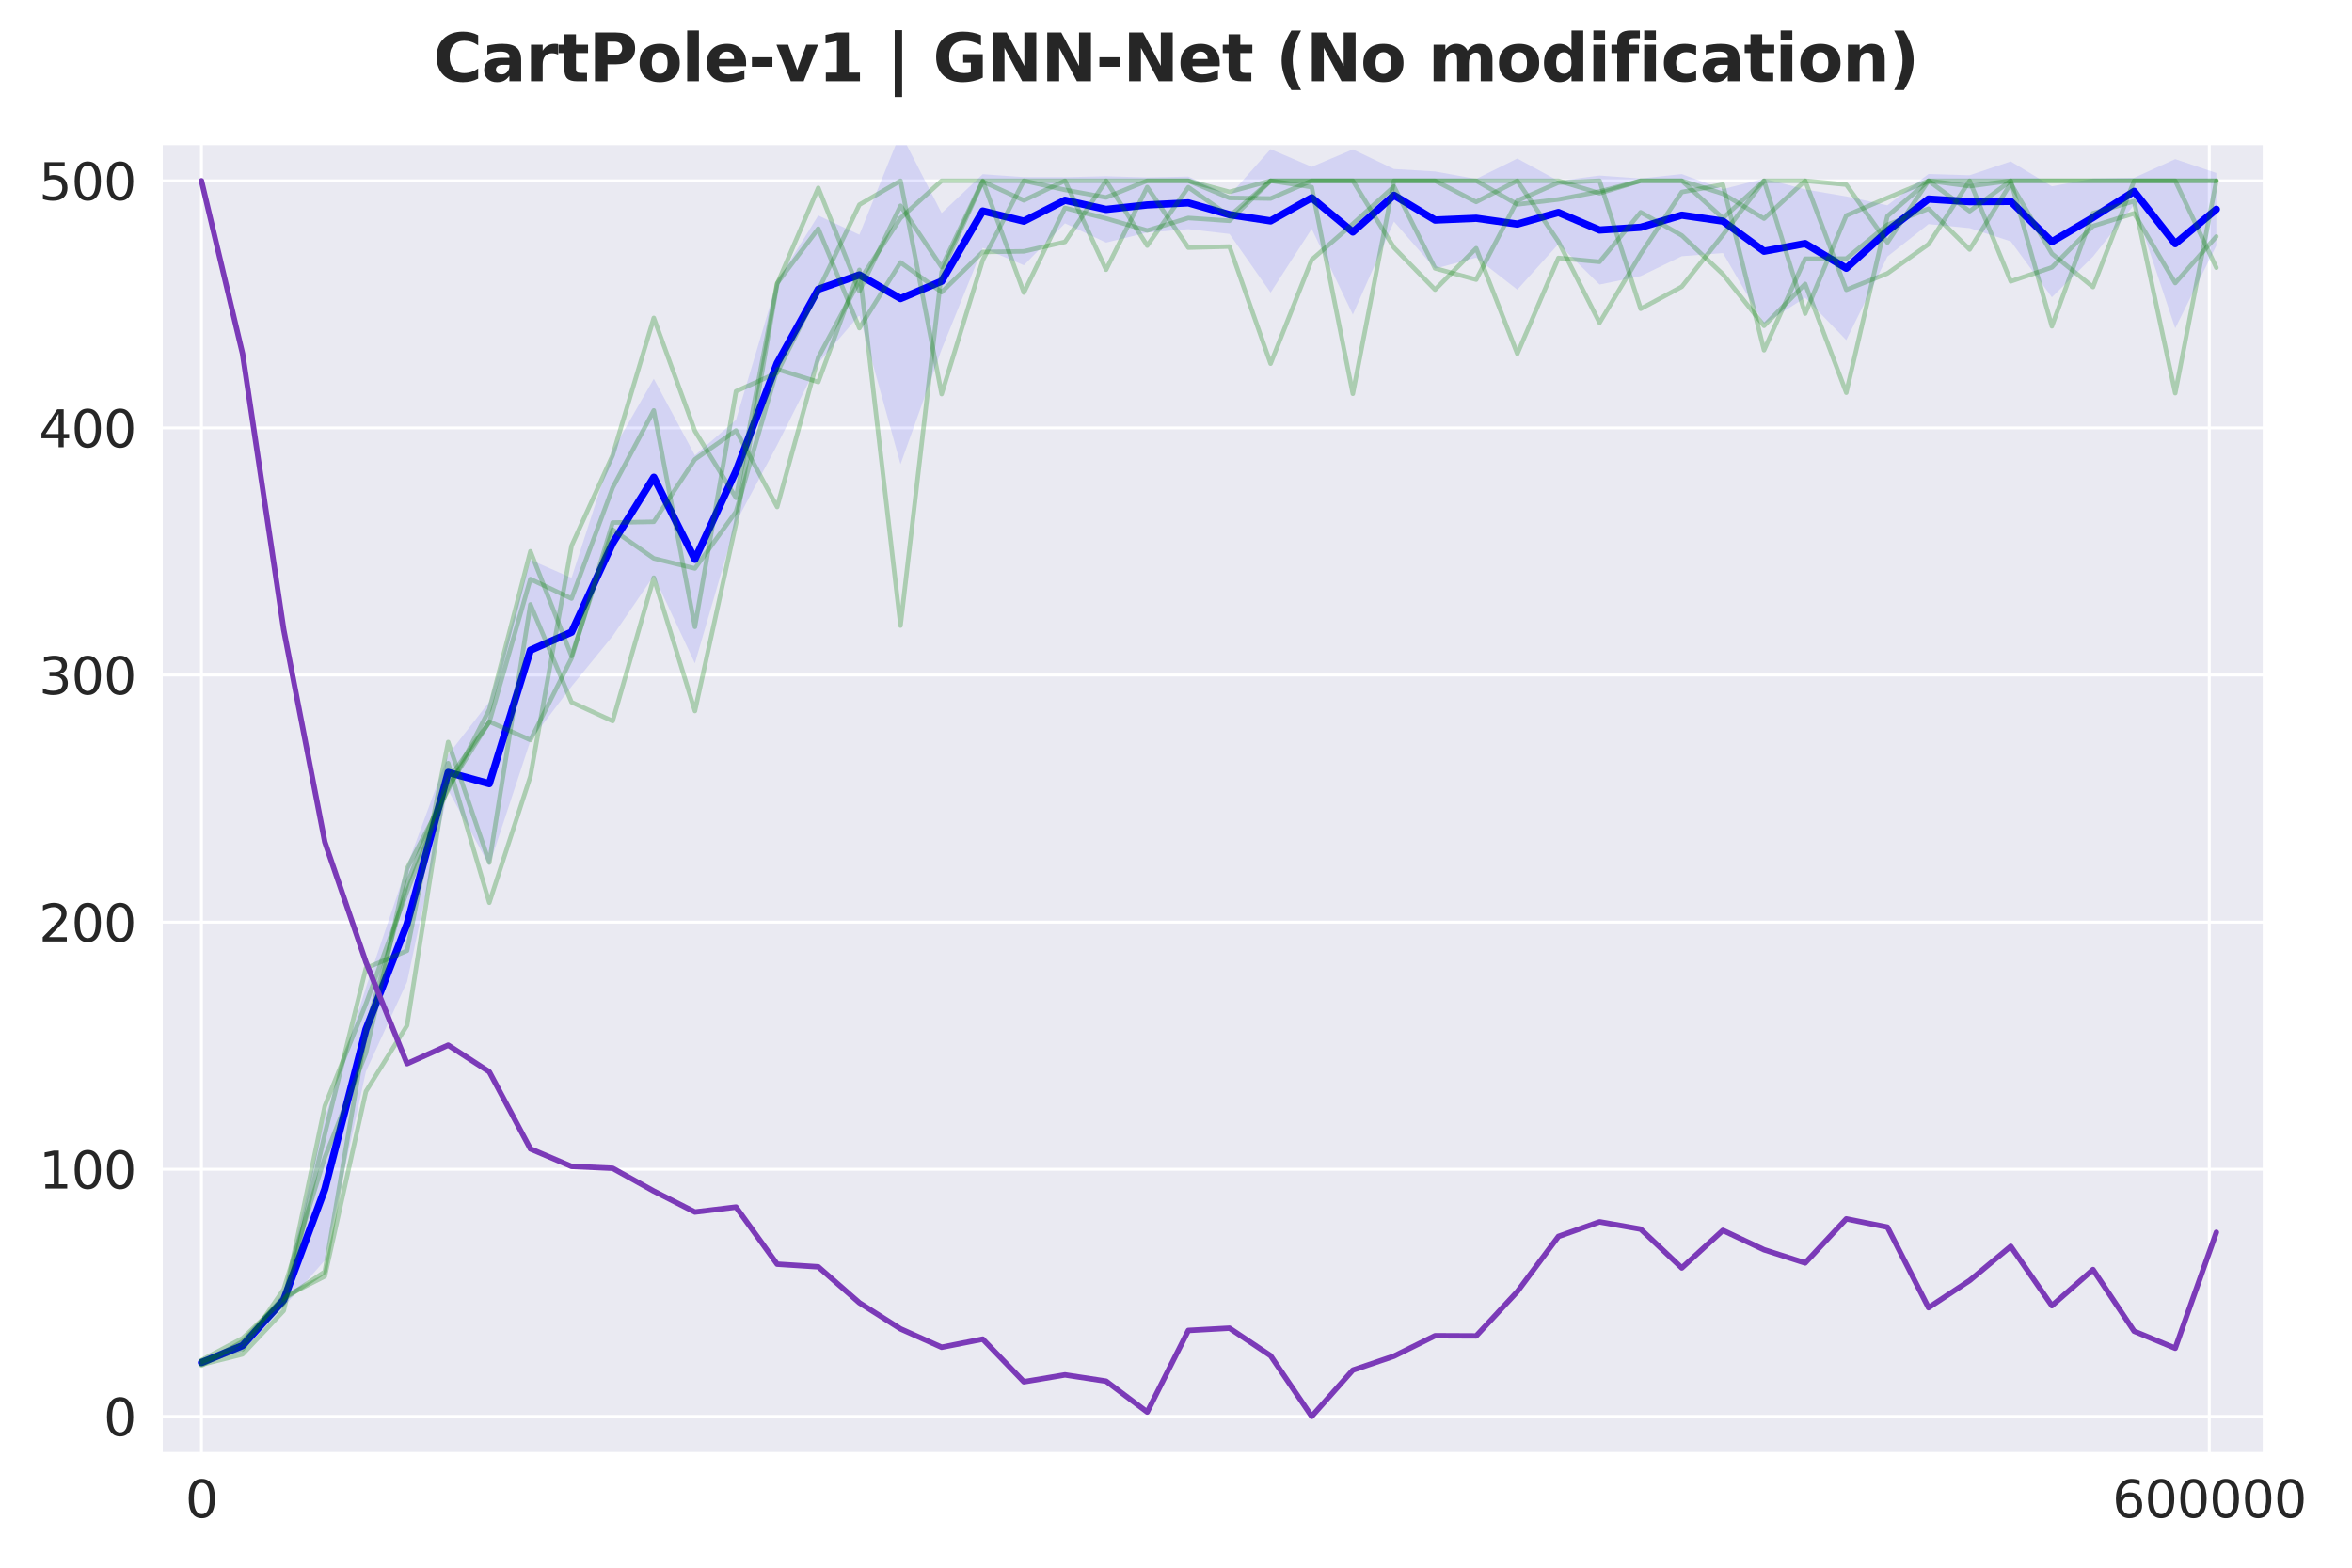 <?xml version="1.0" encoding="utf-8" standalone="no"?>
<!DOCTYPE svg PUBLIC "-//W3C//DTD SVG 1.1//EN"
  "http://www.w3.org/Graphics/SVG/1.1/DTD/svg11.dtd">
<svg xmlns:xlink="http://www.w3.org/1999/xlink" width="648pt" height="432pt" viewBox="0 0 648 432" xmlns="http://www.w3.org/2000/svg" version="1.1">
 <defs>
  <style type="text/css">*{stroke-linejoin: round; stroke-linecap: butt}</style>
 </defs>
 <g id="figure_1">
  <g id="patch_1">
   <path d="M 0 432 
L 648 432 
L 648 0 
L 0 0 
z
" style="fill: #ffffff"/>
  </g>
  <g id="axes_1">
   <g id="patch_2">
    <path d="M 44.44 400.52 
L 623.801 400.52 
L 623.801 39.6 
L 44.44 39.6 
z
" style="fill: #eaeaf2"/>
   </g>
   <g id="matplotlib.axis_1">
    <g id="xtick_1">
     <g id="line2d_1">
      <path d="M 55.504 400.52 
L 55.504 39.6 
" clip-path="url(#pc04e6bac4d)" style="fill: none; stroke: #ffffff; stroke-width: 0.8; stroke-linecap: round"/>
     </g>
     <g id="text_1">
      <!-- 0 -->
      <g style="fill: #262626" transform="translate(51.05 418.158) scale(0.14 -0.14)">
       <defs>
        <path id="DejaVuSans-30" d="M 2034 4250 
Q 1547 4250 1301 3770 
Q 1056 3291 1056 2328 
Q 1056 1369 1301 889 
Q 1547 409 2034 409 
Q 2525 409 2770 889 
Q 3016 1369 3016 2328 
Q 3016 3291 2770 3770 
Q 2525 4250 2034 4250 
z
M 2034 4750 
Q 2819 4750 3233 4129 
Q 3647 3509 3647 2328 
Q 3647 1150 3233 529 
Q 2819 -91 2034 -91 
Q 1250 -91 836 529 
Q 422 1150 422 2328 
Q 422 3509 836 4129 
Q 1250 4750 2034 4750 
z
" transform="scale(0.016)"/>
       </defs>
       <use xlink:href="#DejaVuSans-30"/>
      </g>
     </g>
    </g>
    <g id="xtick_2">
     <g id="line2d_2">
      <path d="M 608.681 400.52 
L 608.681 39.6 
" clip-path="url(#pc04e6bac4d)" style="fill: none; stroke: #ffffff; stroke-width: 0.8; stroke-linecap: round"/>
     </g>
     <g id="text_2">
      <!-- 600000 -->
      <g style="fill: #262626" transform="translate(581.959 418.158) scale(0.14 -0.14)">
       <defs>
        <path id="DejaVuSans-36" d="M 2113 2584 
Q 1688 2584 1439 2293 
Q 1191 2003 1191 1497 
Q 1191 994 1439 701 
Q 1688 409 2113 409 
Q 2538 409 2786 701 
Q 3034 994 3034 1497 
Q 3034 2003 2786 2293 
Q 2538 2584 2113 2584 
z
M 3366 4563 
L 3366 3988 
Q 3128 4100 2886 4159 
Q 2644 4219 2406 4219 
Q 1781 4219 1451 3797 
Q 1122 3375 1075 2522 
Q 1259 2794 1537 2939 
Q 1816 3084 2150 3084 
Q 2853 3084 3261 2657 
Q 3669 2231 3669 1497 
Q 3669 778 3244 343 
Q 2819 -91 2113 -91 
Q 1303 -91 875 529 
Q 447 1150 447 2328 
Q 447 3434 972 4092 
Q 1497 4750 2381 4750 
Q 2619 4750 2861 4703 
Q 3103 4656 3366 4563 
z
" transform="scale(0.016)"/>
       </defs>
       <use xlink:href="#DejaVuSans-36"/>
       <use xlink:href="#DejaVuSans-30" transform="translate(63.623 0)"/>
       <use xlink:href="#DejaVuSans-30" transform="translate(127.246 0)"/>
       <use xlink:href="#DejaVuSans-30" transform="translate(190.869 0)"/>
       <use xlink:href="#DejaVuSans-30" transform="translate(254.492 0)"/>
       <use xlink:href="#DejaVuSans-30" transform="translate(318.115 0)"/>
      </g>
     </g>
    </g>
   </g>
   <g id="matplotlib.axis_2">
    <g id="ytick_1">
     <g id="line2d_3">
      <path d="M 44.44 390.305 
L 623.801 390.305 
" clip-path="url(#pc04e6bac4d)" style="fill: none; stroke: #ffffff; stroke-width: 0.8; stroke-linecap: round"/>
     </g>
     <g id="text_3">
      <!-- 0 -->
      <g style="fill: #262626" transform="translate(28.532 395.624) scale(0.14 -0.14)">
       <use xlink:href="#DejaVuSans-30"/>
      </g>
     </g>
    </g>
    <g id="ytick_2">
     <g id="line2d_4">
      <path d="M 44.44 322.207 
L 623.801 322.207 
" clip-path="url(#pc04e6bac4d)" style="fill: none; stroke: #ffffff; stroke-width: 0.8; stroke-linecap: round"/>
     </g>
     <g id="text_4">
      <!-- 100 -->
      <g style="fill: #262626" transform="translate(10.717 327.526) scale(0.14 -0.14)">
       <defs>
        <path id="DejaVuSans-31" d="M 794 531 
L 1825 531 
L 1825 4091 
L 703 3866 
L 703 4441 
L 1819 4666 
L 2450 4666 
L 2450 531 
L 3481 531 
L 3481 0 
L 794 0 
L 794 531 
z
" transform="scale(0.016)"/>
       </defs>
       <use xlink:href="#DejaVuSans-31"/>
       <use xlink:href="#DejaVuSans-30" transform="translate(63.623 0)"/>
       <use xlink:href="#DejaVuSans-30" transform="translate(127.246 0)"/>
      </g>
     </g>
    </g>
    <g id="ytick_3">
     <g id="line2d_5">
      <path d="M 44.44 254.109 
L 623.801 254.109 
" clip-path="url(#pc04e6bac4d)" style="fill: none; stroke: #ffffff; stroke-width: 0.8; stroke-linecap: round"/>
     </g>
     <g id="text_5">
      <!-- 200 -->
      <g style="fill: #262626" transform="translate(10.717 259.428) scale(0.14 -0.14)">
       <defs>
        <path id="DejaVuSans-32" d="M 1228 531 
L 3431 531 
L 3431 0 
L 469 0 
L 469 531 
Q 828 903 1448 1529 
Q 2069 2156 2228 2338 
Q 2531 2678 2651 2914 
Q 2772 3150 2772 3378 
Q 2772 3750 2511 3984 
Q 2250 4219 1831 4219 
Q 1534 4219 1204 4116 
Q 875 4013 500 3803 
L 500 4441 
Q 881 4594 1212 4672 
Q 1544 4750 1819 4750 
Q 2544 4750 2975 4387 
Q 3406 4025 3406 3419 
Q 3406 3131 3298 2873 
Q 3191 2616 2906 2266 
Q 2828 2175 2409 1742 
Q 1991 1309 1228 531 
z
" transform="scale(0.016)"/>
       </defs>
       <use xlink:href="#DejaVuSans-32"/>
       <use xlink:href="#DejaVuSans-30" transform="translate(63.623 0)"/>
       <use xlink:href="#DejaVuSans-30" transform="translate(127.246 0)"/>
      </g>
     </g>
    </g>
    <g id="ytick_4">
     <g id="line2d_6">
      <path d="M 44.44 186.011 
L 623.801 186.011 
" clip-path="url(#pc04e6bac4d)" style="fill: none; stroke: #ffffff; stroke-width: 0.8; stroke-linecap: round"/>
     </g>
     <g id="text_6">
      <!-- 300 -->
      <g style="fill: #262626" transform="translate(10.717 191.33) scale(0.14 -0.14)">
       <defs>
        <path id="DejaVuSans-33" d="M 2597 2516 
Q 3050 2419 3304 2112 
Q 3559 1806 3559 1356 
Q 3559 666 3084 287 
Q 2609 -91 1734 -91 
Q 1441 -91 1130 -33 
Q 819 25 488 141 
L 488 750 
Q 750 597 1062 519 
Q 1375 441 1716 441 
Q 2309 441 2620 675 
Q 2931 909 2931 1356 
Q 2931 1769 2642 2001 
Q 2353 2234 1838 2234 
L 1294 2234 
L 1294 2753 
L 1863 2753 
Q 2328 2753 2575 2939 
Q 2822 3125 2822 3475 
Q 2822 3834 2567 4026 
Q 2313 4219 1838 4219 
Q 1578 4219 1281 4162 
Q 984 4106 628 3988 
L 628 4550 
Q 988 4650 1302 4700 
Q 1616 4750 1894 4750 
Q 2613 4750 3031 4423 
Q 3450 4097 3450 3541 
Q 3450 3153 3228 2886 
Q 3006 2619 2597 2516 
z
" transform="scale(0.016)"/>
       </defs>
       <use xlink:href="#DejaVuSans-33"/>
       <use xlink:href="#DejaVuSans-30" transform="translate(63.623 0)"/>
       <use xlink:href="#DejaVuSans-30" transform="translate(127.246 0)"/>
      </g>
     </g>
    </g>
    <g id="ytick_5">
     <g id="line2d_7">
      <path d="M 44.44 117.913 
L 623.801 117.913 
" clip-path="url(#pc04e6bac4d)" style="fill: none; stroke: #ffffff; stroke-width: 0.8; stroke-linecap: round"/>
     </g>
     <g id="text_7">
      <!-- 400 -->
      <g style="fill: #262626" transform="translate(10.717 123.232) scale(0.14 -0.14)">
       <defs>
        <path id="DejaVuSans-34" d="M 2419 4116 
L 825 1625 
L 2419 1625 
L 2419 4116 
z
M 2253 4666 
L 3047 4666 
L 3047 1625 
L 3713 1625 
L 3713 1100 
L 3047 1100 
L 3047 0 
L 2419 0 
L 2419 1100 
L 313 1100 
L 313 1709 
L 2253 4666 
z
" transform="scale(0.016)"/>
       </defs>
       <use xlink:href="#DejaVuSans-34"/>
       <use xlink:href="#DejaVuSans-30" transform="translate(63.623 0)"/>
       <use xlink:href="#DejaVuSans-30" transform="translate(127.246 0)"/>
      </g>
     </g>
    </g>
    <g id="ytick_6">
     <g id="line2d_8">
      <path d="M 44.44 49.815 
L 623.801 49.815 
" clip-path="url(#pc04e6bac4d)" style="fill: none; stroke: #ffffff; stroke-width: 0.8; stroke-linecap: round"/>
     </g>
     <g id="text_8">
      <!-- 500 -->
      <g style="fill: #262626" transform="translate(10.717 55.134) scale(0.14 -0.14)">
       <defs>
        <path id="DejaVuSans-35" d="M 691 4666 
L 3169 4666 
L 3169 4134 
L 1269 4134 
L 1269 2991 
Q 1406 3038 1543 3061 
Q 1681 3084 1819 3084 
Q 2600 3084 3056 2656 
Q 3513 2228 3513 1497 
Q 3513 744 3044 326 
Q 2575 -91 1722 -91 
Q 1428 -91 1123 -41 
Q 819 9 494 109 
L 494 744 
Q 775 591 1075 516 
Q 1375 441 1709 441 
Q 2250 441 2565 725 
Q 2881 1009 2881 1497 
Q 2881 1984 2565 2268 
Q 2250 2553 1709 2553 
Q 1456 2553 1204 2497 
Q 953 2441 691 2322 
L 691 4666 
z
" transform="scale(0.016)"/>
       </defs>
       <use xlink:href="#DejaVuSans-35"/>
       <use xlink:href="#DejaVuSans-30" transform="translate(63.623 0)"/>
       <use xlink:href="#DejaVuSans-30" transform="translate(127.246 0)"/>
      </g>
     </g>
    </g>
   </g>
   <g id="FillBetweenPolyCollection_1">
    <path d="M 55.504 374.886 
L 55.504 376.085 
L 66.833 372.369 
L 78.162 360.164 
L 89.491 347.296 
L 100.82 295.241 
L 112.149 270.572 
L 123.478 217.742 
L 134.807 238.52 
L 146.136 204.111 
L 157.465 189.157 
L 168.794 175.27 
L 180.123 158.659 
L 191.453 182.797 
L 202.782 143.877 
L 214.111 122.639 
L 225.44 100.038 
L 236.769 86.84 
L 248.098 127.919 
L 259.427 96.278 
L 270.756 68.312 
L 282.085 73.092 
L 293.414 61.546 
L 304.743 66.857 
L 316.072 64.073 
L 327.401 63.153 
L 338.731 64.462 
L 350.06 80.631 
L 361.389 63.065 
L 372.718 86.687 
L 384.047 61.055 
L 395.376 74.033 
L 406.705 70.993 
L 418.034 79.819 
L 429.363 67.26 
L 440.692 78.413 
L 452.021 76.093 
L 463.35 70.605 
L 474.679 69.73 
L 486.009 89.236 
L 497.338 82.038 
L 508.667 93.721 
L 519.996 70.714 
L 531.325 61.759 
L 542.654 62.86 
L 553.983 66.515 
L 565.312 81.91 
L 576.641 70.713 
L 587.97 56.465 
L 599.299 90.458 
L 610.628 67.689 
L 610.628 47.671 
L 610.628 47.671 
L 599.299 43.85 
L 587.97 49.004 
L 576.641 49.192 
L 565.312 51.343 
L 553.983 44.487 
L 542.654 48.295 
L 531.325 47.949 
L 519.996 56.58 
L 508.667 54.122 
L 497.338 52.203 
L 486.009 49.227 
L 474.679 52.134 
L 463.35 47.972 
L 452.021 49.193 
L 440.692 48.37 
L 429.363 49.854 
L 418.034 43.678 
L 406.705 49.305 
L 395.376 47.252 
L 384.047 46.576 
L 372.718 41.169 
L 361.389 45.962 
L 350.06 41.113 
L 338.731 53.843 
L 327.401 48.666 
L 316.072 48.887 
L 304.743 48.571 
L 293.414 48.826 
L 282.085 48.806 
L 270.756 48.001 
L 259.427 58.715 
L 248.098 36.625 
L 236.769 64.68 
L 225.44 59.382 
L 214.111 77.554 
L 202.782 115.664 
L 191.453 125.468 
L 180.123 104.372 
L 168.794 124.125 
L 157.465 159.251 
L 146.136 154.257 
L 134.807 193.394 
L 123.478 207.941 
L 112.149 238.651 
L 100.82 272.103 
L 89.491 308.048 
L 78.162 356.281 
L 66.833 369.222 
L 55.504 374.886 
z
" clip-path="url(#pc04e6bac4d)" style="fill: #0000ff; fill-opacity: 0.1"/>
   </g>
   <g id="line2d_9">
    <path d="M 55.504 375.485 
L 66.833 370.795 
L 78.162 358.223 
L 89.491 327.672 
L 100.82 283.672 
L 112.149 254.611 
L 123.478 212.842 
L 134.807 215.957 
L 146.136 179.184 
L 157.465 174.204 
L 168.794 149.698 
L 180.123 131.515 
L 191.453 154.133 
L 202.782 129.77 
L 214.111 100.097 
L 225.44 79.71 
L 236.769 75.76 
L 248.098 82.272 
L 259.427 77.497 
L 270.756 58.157 
L 282.085 60.949 
L 293.414 55.186 
L 304.743 57.714 
L 316.072 56.48 
L 327.401 55.909 
L 338.731 59.153 
L 350.06 60.872 
L 361.389 54.513 
L 372.718 63.928 
L 384.047 53.815 
L 395.376 60.642 
L 406.705 60.149 
L 418.034 61.749 
L 429.363 58.557 
L 440.692 63.392 
L 452.021 62.643 
L 463.35 59.289 
L 474.679 60.932 
L 486.009 69.231 
L 497.338 67.12 
L 508.667 73.921 
L 519.996 63.647 
L 531.325 54.854 
L 542.654 55.578 
L 553.983 55.501 
L 565.312 66.626 
L 576.641 59.953 
L 587.97 52.734 
L 599.299 67.154 
L 610.628 57.68 
" clip-path="url(#pc04e6bac4d)" style="fill: none; stroke: #0000ff; stroke-width: 2; stroke-linecap: round"/>
   </g>
   <g id="line2d_10">
    <path d="M 55.504 374.813 
L 66.833 368.769 
L 78.162 358.044 
L 89.491 350.425 
L 100.82 283.987 
L 112.149 243.511 
L 123.478 214.825 
L 134.807 198.992 
L 146.136 159.58 
L 157.465 164.943 
L 168.794 134.384 
L 180.123 113.103 
L 191.453 172.732 
L 202.782 107.826 
L 214.111 102.718 
L 225.44 79.991 
L 236.769 56.412 
L 248.098 49.815 
L 259.427 108.592 
L 270.756 71.691 
L 282.085 49.815 
L 293.414 52.326 
L 304.743 54.411 
L 316.072 49.815 
L 327.401 49.815 
L 338.731 52.879 
L 350.06 49.815 
L 361.389 51.56 
L 372.718 108.507 
L 384.047 49.815 
L 395.376 49.815 
L 406.705 55.646 
L 418.034 49.815 
L 429.363 66.584 
L 440.692 88.929 
L 452.021 69.989 
L 463.35 52.922 
L 474.679 50.879 
L 486.009 96.504 
L 497.338 71.308 
L 508.667 71.266 
L 519.996 61.945 
L 531.325 57.518 
L 542.654 68.755 
L 553.983 50.538 
L 565.312 69.904 
L 576.641 79.097 
L 587.97 49.815 
L 599.299 49.815 
L 610.628 73.777 
" clip-path="url(#pc04e6bac4d)" style="fill: none; stroke: #008000; stroke-opacity: 0.27; stroke-width: 1.25; stroke-linecap: round"/>
   </g>
   <g id="line2d_11">
    <path d="M 55.504 374.898 
L 66.833 371.834 
L 78.162 355.277 
L 89.491 318.93 
L 100.82 290.201 
L 112.149 239.34 
L 123.478 217.634 
L 134.807 195.502 
L 146.136 151.919 
L 157.465 180.776 
L 168.794 145.961 
L 180.123 153.877 
L 191.453 156.644 
L 202.782 140.981 
L 214.111 101.74 
L 225.44 105.272 
L 236.769 74.373 
L 248.098 172.391 
L 259.427 74.968 
L 270.756 50.028 
L 282.085 55.22 
L 293.414 49.815 
L 304.743 74.33 
L 316.072 51.56 
L 327.401 68.244 
L 338.731 67.946 
L 350.06 100.207 
L 361.389 71.564 
L 372.718 61.689 
L 384.047 51.389 
L 395.376 73.947 
L 406.705 77.054 
L 418.034 55.305 
L 429.363 50.325 
L 440.692 49.815 
L 452.021 85.098 
L 463.35 79.012 
L 474.679 64.711 
L 486.009 49.815 
L 497.338 49.815 
L 508.667 50.879 
L 519.996 66.839 
L 531.325 49.815 
L 542.654 51.304 
L 553.983 49.815 
L 565.312 89.907 
L 576.641 58.753 
L 587.97 55.433 
L 599.299 108.337 
L 610.628 49.815 
" clip-path="url(#pc04e6bac4d)" style="fill: none; stroke: #008000; stroke-opacity: 0.27; stroke-width: 1.25; stroke-linecap: round"/>
   </g>
   <g id="line2d_12">
    <path d="M 55.504 376.303 
L 66.833 369.62 
L 78.162 357.491 
L 89.491 351.702 
L 100.82 300.756 
L 112.149 282.583 
L 123.478 210.313 
L 134.807 248.746 
L 146.136 213.931 
L 157.465 150.43 
L 168.794 125.446 
L 180.123 87.609 
L 191.453 118.764 
L 202.782 137.193 
L 214.111 78.033 
L 225.44 63.009 
L 236.769 90.418 
L 248.098 72.33 
L 259.427 80.501 
L 270.756 69.435 
L 282.085 69.265 
L 293.414 66.669 
L 304.743 49.815 
L 316.072 49.815 
L 327.401 49.815 
L 338.731 54.539 
L 350.06 54.709 
L 361.389 49.815 
L 372.718 49.815 
L 384.047 49.815 
L 395.376 49.815 
L 406.705 49.815 
L 418.034 49.815 
L 429.363 49.815 
L 440.692 53.262 
L 452.021 49.815 
L 463.35 49.815 
L 474.679 53.39 
L 486.009 60.242 
L 497.338 49.815 
L 508.667 79.863 
L 519.996 75.352 
L 531.325 67.307 
L 542.654 49.815 
L 553.983 77.522 
L 565.312 73.692 
L 576.641 62.285 
L 587.97 58.795 
L 599.299 77.99 
L 610.628 65.179 
" clip-path="url(#pc04e6bac4d)" style="fill: none; stroke: #008000; stroke-opacity: 0.27; stroke-width: 1.25; stroke-linecap: round"/>
   </g>
   <g id="line2d_13">
    <path d="M 55.504 375.366 
L 66.833 370.557 
L 78.162 359.108 
L 89.491 304.757 
L 100.82 276.624 
L 112.149 245.639 
L 123.478 216.953 
L 134.807 198.864 
L 146.136 203.929 
L 157.465 181.372 
L 168.794 144.003 
L 180.123 143.79 
L 191.453 126.595 
L 202.782 118.636 
L 214.111 139.704 
L 225.44 98.505 
L 236.769 77.352 
L 248.098 60.115 
L 259.427 49.815 
L 270.756 49.815 
L 282.085 49.815 
L 293.414 49.815 
L 304.743 49.815 
L 316.072 67.69 
L 327.401 51.602 
L 338.731 59.561 
L 350.06 49.815 
L 361.389 49.815 
L 372.718 49.815 
L 384.047 49.815 
L 395.376 49.815 
L 406.705 49.815 
L 418.034 56.327 
L 429.363 54.965 
L 440.692 52.794 
L 452.021 49.815 
L 463.35 49.815 
L 474.679 60.115 
L 486.009 49.815 
L 497.338 86.417 
L 508.667 59.391 
L 519.996 54.539 
L 531.325 49.815 
L 542.654 58.199 
L 553.983 49.815 
L 565.312 49.815 
L 576.641 49.815 
L 587.97 49.815 
L 599.299 49.815 
L 610.628 49.815 
" clip-path="url(#pc04e6bac4d)" style="fill: none; stroke: #008000; stroke-opacity: 0.27; stroke-width: 1.25; stroke-linecap: round"/>
   </g>
   <g id="line2d_14">
    <path d="M 55.504 376.047 
L 66.833 373.196 
L 78.162 361.193 
L 89.491 312.546 
L 100.82 266.792 
L 112.149 261.983 
L 123.478 204.483 
L 134.807 237.68 
L 146.136 166.56 
L 157.465 193.502 
L 168.794 198.694 
L 180.123 159.197 
L 191.453 195.928 
L 202.782 144.216 
L 214.111 78.288 
L 225.44 51.773 
L 236.769 80.246 
L 248.098 56.71 
L 259.427 73.606 
L 270.756 49.815 
L 282.085 80.629 
L 293.414 57.306 
L 304.743 60.2 
L 316.072 63.519 
L 327.401 60.072 
L 338.731 60.838 
L 350.06 49.815 
L 361.389 49.815 
L 372.718 49.815 
L 384.047 68.244 
L 395.376 79.82 
L 406.705 68.414 
L 418.034 97.483 
L 429.363 71.095 
L 440.692 72.159 
L 452.021 58.497 
L 463.35 64.881 
L 474.679 75.564 
L 486.009 89.78 
L 497.338 78.246 
L 508.667 108.209 
L 519.996 59.561 
L 531.325 49.815 
L 542.654 49.815 
L 553.983 49.815 
L 565.312 49.815 
L 576.641 49.815 
L 587.97 49.815 
L 599.299 49.815 
L 610.628 49.815 
" clip-path="url(#pc04e6bac4d)" style="fill: none; stroke: #008000; stroke-opacity: 0.27; stroke-width: 1.25; stroke-linecap: round"/>
   </g>
   <g id="line2d_15">
    <path d="M 55.504 49.815 
L 66.833 97.479 
L 78.162 173.499 
L 89.491 232.029 
L 100.82 265.125 
L 112.149 293.106 
L 123.478 288.011 
L 134.807 295.356 
L 146.136 316.594 
L 157.465 321.416 
L 168.794 321.938 
L 180.123 328.228 
L 191.453 333.996 
L 202.782 332.629 
L 214.111 348.362 
L 225.44 349.093 
L 236.769 358.998 
L 248.098 366.185 
L 259.427 371.255 
L 270.756 369.019 
L 282.085 380.77 
L 293.414 378.869 
L 304.743 380.599 
L 316.072 389.113 
L 327.401 366.624 
L 338.731 365.994 
L 350.06 373.578 
L 361.389 390.305 
L 372.718 377.553 
L 384.047 373.706 
L 395.376 368.083 
L 406.705 368.136 
L 418.034 355.923 
L 429.363 340.72 
L 440.692 336.703 
L 452.021 338.706 
L 463.35 349.399 
L 474.679 339.042 
L 486.009 344.389 
L 497.338 348.029 
L 508.667 335.885 
L 519.996 338.151 
L 531.325 360.349 
L 542.654 352.864 
L 553.983 343.443 
L 565.312 359.799 
L 576.641 349.853 
L 587.97 366.828 
L 599.299 371.523 
L 610.628 339.581 
" clip-path="url(#pc04e6bac4d)" style="fill: none; stroke: #7b3ab8; stroke-width: 1.5; stroke-linecap: round"/>
   </g>
   <g id="patch_3">
    <path d="M 44.44 400.52 
L 44.44 39.6 
" style="fill: none; stroke: #ffffff; stroke-width: 0.8; stroke-linejoin: miter; stroke-linecap: square"/>
   </g>
   <g id="patch_4">
    <path d="M 623.801 400.52 
L 623.801 39.6 
" style="fill: none; stroke: #ffffff; stroke-width: 0.8; stroke-linejoin: miter; stroke-linecap: square"/>
   </g>
   <g id="patch_5">
    <path d="M 44.44 400.52 
L 623.801 400.52 
" style="fill: none; stroke: #ffffff; stroke-width: 0.8; stroke-linejoin: miter; stroke-linecap: square"/>
   </g>
   <g id="patch_6">
    <path d="M 44.44 39.6 
L 623.801 39.6 
" style="fill: none; stroke: #ffffff; stroke-width: 0.8; stroke-linejoin: miter; stroke-linecap: square"/>
   </g>
  </g>
  <g id="text_9">
   <!-- CartPole-v1 | GNN-Net (No modification) -->
   <g style="fill: #262626" transform="translate(119.386 22.396) scale(0.18 -0.18)">
    <defs>
     <path id="DejaVuSans-Bold-43" d="M 4288 256 
Q 3956 84 3597 -3 
Q 3238 -91 2847 -91 
Q 1681 -91 1000 561 
Q 319 1213 319 2328 
Q 319 3447 1000 4098 
Q 1681 4750 2847 4750 
Q 3238 4750 3597 4662 
Q 3956 4575 4288 4403 
L 4288 3438 
Q 3953 3666 3628 3772 
Q 3303 3878 2944 3878 
Q 2300 3878 1931 3465 
Q 1563 3053 1563 2328 
Q 1563 1606 1931 1193 
Q 2300 781 2944 781 
Q 3303 781 3628 887 
Q 3953 994 4288 1222 
L 4288 256 
z
" transform="scale(0.016)"/>
     <path id="DejaVuSans-Bold-61" d="M 2106 1575 
Q 1756 1575 1579 1456 
Q 1403 1338 1403 1106 
Q 1403 894 1545 773 
Q 1688 653 1941 653 
Q 2256 653 2472 879 
Q 2688 1106 2688 1447 
L 2688 1575 
L 2106 1575 
z
M 3816 1997 
L 3816 0 
L 2688 0 
L 2688 519 
Q 2463 200 2181 54 
Q 1900 -91 1497 -91 
Q 953 -91 614 226 
Q 275 544 275 1050 
Q 275 1666 698 1953 
Q 1122 2241 2028 2241 
L 2688 2241 
L 2688 2328 
Q 2688 2594 2478 2717 
Q 2269 2841 1825 2841 
Q 1466 2841 1156 2769 
Q 847 2697 581 2553 
L 581 3406 
Q 941 3494 1303 3539 
Q 1666 3584 2028 3584 
Q 2975 3584 3395 3211 
Q 3816 2838 3816 1997 
z
" transform="scale(0.016)"/>
     <path id="DejaVuSans-Bold-72" d="M 3138 2547 
Q 2991 2616 2845 2648 
Q 2700 2681 2553 2681 
Q 2122 2681 1889 2404 
Q 1656 2128 1656 1613 
L 1656 0 
L 538 0 
L 538 3500 
L 1656 3500 
L 1656 2925 
Q 1872 3269 2151 3426 
Q 2431 3584 2822 3584 
Q 2878 3584 2943 3579 
Q 3009 3575 3134 3559 
L 3138 2547 
z
" transform="scale(0.016)"/>
     <path id="DejaVuSans-Bold-74" d="M 1759 4494 
L 1759 3500 
L 2913 3500 
L 2913 2700 
L 1759 2700 
L 1759 1216 
Q 1759 972 1856 886 
Q 1953 800 2241 800 
L 2816 800 
L 2816 0 
L 1856 0 
Q 1194 0 917 276 
Q 641 553 641 1216 
L 641 2700 
L 84 2700 
L 84 3500 
L 641 3500 
L 641 4494 
L 1759 4494 
z
" transform="scale(0.016)"/>
     <path id="DejaVuSans-Bold-50" d="M 588 4666 
L 2584 4666 
Q 3475 4666 3951 4270 
Q 4428 3875 4428 3144 
Q 4428 2409 3951 2014 
Q 3475 1619 2584 1619 
L 1791 1619 
L 1791 0 
L 588 0 
L 588 4666 
z
M 1791 3794 
L 1791 2491 
L 2456 2491 
Q 2806 2491 2997 2661 
Q 3188 2831 3188 3144 
Q 3188 3456 2997 3625 
Q 2806 3794 2456 3794 
L 1791 3794 
z
" transform="scale(0.016)"/>
     <path id="DejaVuSans-Bold-6f" d="M 2203 2784 
Q 1831 2784 1636 2517 
Q 1441 2250 1441 1747 
Q 1441 1244 1636 976 
Q 1831 709 2203 709 
Q 2569 709 2762 976 
Q 2956 1244 2956 1747 
Q 2956 2250 2762 2517 
Q 2569 2784 2203 2784 
z
M 2203 3584 
Q 3106 3584 3614 3096 
Q 4122 2609 4122 1747 
Q 4122 884 3614 396 
Q 3106 -91 2203 -91 
Q 1297 -91 786 396 
Q 275 884 275 1747 
Q 275 2609 786 3096 
Q 1297 3584 2203 3584 
z
" transform="scale(0.016)"/>
     <path id="DejaVuSans-Bold-6c" d="M 538 4863 
L 1656 4863 
L 1656 0 
L 538 0 
L 538 4863 
z
" transform="scale(0.016)"/>
     <path id="DejaVuSans-Bold-65" d="M 4031 1759 
L 4031 1441 
L 1416 1441 
Q 1456 1047 1700 850 
Q 1944 653 2381 653 
Q 2734 653 3104 758 
Q 3475 863 3866 1075 
L 3866 213 
Q 3469 63 3072 -14 
Q 2675 -91 2278 -91 
Q 1328 -91 801 392 
Q 275 875 275 1747 
Q 275 2603 792 3093 
Q 1309 3584 2216 3584 
Q 3041 3584 3536 3087 
Q 4031 2591 4031 1759 
z
M 2881 2131 
Q 2881 2450 2695 2645 
Q 2509 2841 2209 2841 
Q 1884 2841 1681 2658 
Q 1478 2475 1428 2131 
L 2881 2131 
z
" transform="scale(0.016)"/>
     <path id="DejaVuSans-Bold-2d" d="M 347 2297 
L 2309 2297 
L 2309 1388 
L 347 1388 
L 347 2297 
z
" transform="scale(0.016)"/>
     <path id="DejaVuSans-Bold-76" d="M 97 3500 
L 1216 3500 
L 2088 1081 
L 2956 3500 
L 4078 3500 
L 2700 0 
L 1472 0 
L 97 3500 
z
" transform="scale(0.016)"/>
     <path id="DejaVuSans-Bold-31" d="M 750 831 
L 1813 831 
L 1813 3847 
L 722 3622 
L 722 4441 
L 1806 4666 
L 2950 4666 
L 2950 831 
L 4013 831 
L 4013 0 
L 750 0 
L 750 831 
z
" transform="scale(0.016)"/>
     <path id="DejaVuSans-Bold-20" transform="scale(0.016)"/>
     <path id="DejaVuSans-Bold-7c" d="M 1522 4891 
L 1522 -1509 
L 813 -1509 
L 813 4891 
L 1522 4891 
z
" transform="scale(0.016)"/>
     <path id="DejaVuSans-Bold-47" d="M 4781 347 
Q 4331 128 3847 18 
Q 3363 -91 2847 -91 
Q 1681 -91 1000 561 
Q 319 1213 319 2328 
Q 319 3456 1012 4103 
Q 1706 4750 2913 4750 
Q 3378 4750 3804 4662 
Q 4231 4575 4609 4403 
L 4609 3438 
Q 4219 3659 3833 3768 
Q 3447 3878 3059 3878 
Q 2341 3878 1952 3476 
Q 1563 3075 1563 2328 
Q 1563 1588 1938 1184 
Q 2313 781 3003 781 
Q 3191 781 3352 804 
Q 3513 828 3641 878 
L 3641 1784 
L 2906 1784 
L 2906 2591 
L 4781 2591 
L 4781 347 
z
" transform="scale(0.016)"/>
     <path id="DejaVuSans-Bold-4e" d="M 588 4666 
L 1931 4666 
L 3628 1466 
L 3628 4666 
L 4769 4666 
L 4769 0 
L 3425 0 
L 1728 3200 
L 1728 0 
L 588 0 
L 588 4666 
z
" transform="scale(0.016)"/>
     <path id="DejaVuSans-Bold-28" d="M 2413 -844 
L 1484 -844 
Q 1006 -72 778 623 
Q 550 1319 550 2003 
Q 550 2688 779 3389 
Q 1009 4091 1484 4856 
L 2413 4856 
Q 2013 4116 1813 3408 
Q 1613 2700 1613 2009 
Q 1613 1319 1811 609 
Q 2009 -100 2413 -844 
z
" transform="scale(0.016)"/>
     <path id="DejaVuSans-Bold-6d" d="M 3781 2919 
Q 3994 3244 4286 3414 
Q 4578 3584 4928 3584 
Q 5531 3584 5847 3212 
Q 6163 2841 6163 2131 
L 6163 0 
L 5038 0 
L 5038 1825 
Q 5041 1866 5042 1909 
Q 5044 1953 5044 2034 
Q 5044 2406 4934 2573 
Q 4825 2741 4581 2741 
Q 4263 2741 4089 2478 
Q 3916 2216 3909 1719 
L 3909 0 
L 2784 0 
L 2784 1825 
Q 2784 2406 2684 2573 
Q 2584 2741 2328 2741 
Q 2006 2741 1831 2477 
Q 1656 2213 1656 1722 
L 1656 0 
L 531 0 
L 531 3500 
L 1656 3500 
L 1656 2988 
Q 1863 3284 2130 3434 
Q 2397 3584 2719 3584 
Q 3081 3584 3359 3409 
Q 3638 3234 3781 2919 
z
" transform="scale(0.016)"/>
     <path id="DejaVuSans-Bold-64" d="M 2919 2988 
L 2919 4863 
L 4044 4863 
L 4044 0 
L 2919 0 
L 2919 506 
Q 2688 197 2409 53 
Q 2131 -91 1766 -91 
Q 1119 -91 703 423 
Q 288 938 288 1747 
Q 288 2556 703 3070 
Q 1119 3584 1766 3584 
Q 2128 3584 2408 3439 
Q 2688 3294 2919 2988 
z
M 2181 722 
Q 2541 722 2730 984 
Q 2919 1247 2919 1747 
Q 2919 2247 2730 2509 
Q 2541 2772 2181 2772 
Q 1825 2772 1636 2509 
Q 1447 2247 1447 1747 
Q 1447 1247 1636 984 
Q 1825 722 2181 722 
z
" transform="scale(0.016)"/>
     <path id="DejaVuSans-Bold-69" d="M 538 3500 
L 1656 3500 
L 1656 0 
L 538 0 
L 538 3500 
z
M 538 4863 
L 1656 4863 
L 1656 3950 
L 538 3950 
L 538 4863 
z
" transform="scale(0.016)"/>
     <path id="DejaVuSans-Bold-66" d="M 2841 4863 
L 2841 4128 
L 2222 4128 
Q 1984 4128 1890 4042 
Q 1797 3956 1797 3744 
L 1797 3500 
L 2753 3500 
L 2753 2700 
L 1797 2700 
L 1797 0 
L 678 0 
L 678 2700 
L 122 2700 
L 122 3500 
L 678 3500 
L 678 3744 
Q 678 4316 997 4589 
Q 1316 4863 1984 4863 
L 2841 4863 
z
" transform="scale(0.016)"/>
     <path id="DejaVuSans-Bold-63" d="M 3366 3391 
L 3366 2478 
Q 3138 2634 2908 2709 
Q 2678 2784 2431 2784 
Q 1963 2784 1702 2511 
Q 1441 2238 1441 1747 
Q 1441 1256 1702 982 
Q 1963 709 2431 709 
Q 2694 709 2930 787 
Q 3166 866 3366 1019 
L 3366 103 
Q 3103 6 2833 -42 
Q 2563 -91 2291 -91 
Q 1344 -91 809 395 
Q 275 881 275 1747 
Q 275 2613 809 3098 
Q 1344 3584 2291 3584 
Q 2566 3584 2833 3536 
Q 3100 3488 3366 3391 
z
" transform="scale(0.016)"/>
     <path id="DejaVuSans-Bold-6e" d="M 4056 2131 
L 4056 0 
L 2931 0 
L 2931 347 
L 2931 1631 
Q 2931 2084 2911 2256 
Q 2891 2428 2841 2509 
Q 2775 2619 2662 2680 
Q 2550 2741 2406 2741 
Q 2056 2741 1856 2470 
Q 1656 2200 1656 1722 
L 1656 0 
L 538 0 
L 538 3500 
L 1656 3500 
L 1656 2988 
Q 1909 3294 2193 3439 
Q 2478 3584 2822 3584 
Q 3428 3584 3742 3212 
Q 4056 2841 4056 2131 
z
" transform="scale(0.016)"/>
     <path id="DejaVuSans-Bold-29" d="M 513 -844 
Q 913 -100 1113 609 
Q 1313 1319 1313 2009 
Q 1313 2700 1113 3408 
Q 913 4116 513 4856 
L 1441 4856 
Q 1916 4091 2145 3389 
Q 2375 2688 2375 2003 
Q 2375 1319 2147 623 
Q 1919 -72 1441 -844 
L 513 -844 
z
" transform="scale(0.016)"/>
    </defs>
    <use xlink:href="#DejaVuSans-Bold-43"/>
    <use xlink:href="#DejaVuSans-Bold-61" transform="translate(73.389 0)"/>
    <use xlink:href="#DejaVuSans-Bold-72" transform="translate(140.869 0)"/>
    <use xlink:href="#DejaVuSans-Bold-74" transform="translate(190.186 0)"/>
    <use xlink:href="#DejaVuSans-Bold-50" transform="translate(237.988 0)"/>
    <use xlink:href="#DejaVuSans-Bold-6f" transform="translate(311.279 0)"/>
    <use xlink:href="#DejaVuSans-Bold-6c" transform="translate(379.98 0)"/>
    <use xlink:href="#DejaVuSans-Bold-65" transform="translate(414.258 0)"/>
    <use xlink:href="#DejaVuSans-Bold-2d" transform="translate(482.08 0)"/>
    <use xlink:href="#DejaVuSans-Bold-76" transform="translate(523.584 0)"/>
    <use xlink:href="#DejaVuSans-Bold-31" transform="translate(588.77 0)"/>
    <use xlink:href="#DejaVuSans-Bold-20" transform="translate(658.35 0)"/>
    <use xlink:href="#DejaVuSans-Bold-7c" transform="translate(693.164 0)"/>
    <use xlink:href="#DejaVuSans-Bold-20" transform="translate(729.688 0)"/>
    <use xlink:href="#DejaVuSans-Bold-47" transform="translate(764.502 0)"/>
    <use xlink:href="#DejaVuSans-Bold-4e" transform="translate(846.582 0)"/>
    <use xlink:href="#DejaVuSans-Bold-4e" transform="translate(930.273 0)"/>
    <use xlink:href="#DejaVuSans-Bold-2d" transform="translate(1013.965 0)"/>
    <use xlink:href="#DejaVuSans-Bold-4e" transform="translate(1055.469 0)"/>
    <use xlink:href="#DejaVuSans-Bold-65" transform="translate(1139.16 0)"/>
    <use xlink:href="#DejaVuSans-Bold-74" transform="translate(1206.982 0)"/>
    <use xlink:href="#DejaVuSans-Bold-20" transform="translate(1254.785 0)"/>
    <use xlink:href="#DejaVuSans-Bold-28" transform="translate(1289.6 0)"/>
    <use xlink:href="#DejaVuSans-Bold-4e" transform="translate(1335.303 0)"/>
    <use xlink:href="#DejaVuSans-Bold-6f" transform="translate(1418.994 0)"/>
    <use xlink:href="#DejaVuSans-Bold-20" transform="translate(1487.695 0)"/>
    <use xlink:href="#DejaVuSans-Bold-6d" transform="translate(1522.51 0)"/>
    <use xlink:href="#DejaVuSans-Bold-6f" transform="translate(1626.709 0)"/>
    <use xlink:href="#DejaVuSans-Bold-64" transform="translate(1695.41 0)"/>
    <use xlink:href="#DejaVuSans-Bold-69" transform="translate(1766.992 0)"/>
    <use xlink:href="#DejaVuSans-Bold-66" transform="translate(1801.27 0)"/>
    <use xlink:href="#DejaVuSans-Bold-69" transform="translate(1844.775 0)"/>
    <use xlink:href="#DejaVuSans-Bold-63" transform="translate(1879.053 0)"/>
    <use xlink:href="#DejaVuSans-Bold-61" transform="translate(1938.33 0)"/>
    <use xlink:href="#DejaVuSans-Bold-74" transform="translate(2005.811 0)"/>
    <use xlink:href="#DejaVuSans-Bold-69" transform="translate(2053.613 0)"/>
    <use xlink:href="#DejaVuSans-Bold-6f" transform="translate(2087.891 0)"/>
    <use xlink:href="#DejaVuSans-Bold-6e" transform="translate(2156.592 0)"/>
    <use xlink:href="#DejaVuSans-Bold-29" transform="translate(2227.783 0)"/>
   </g>
  </g>
 </g>
 <defs>
  <clipPath id="pc04e6bac4d">
   <rect x="44.44" y="39.6" width="579.361" height="360.92"/>
  </clipPath>
 </defs>
</svg>
